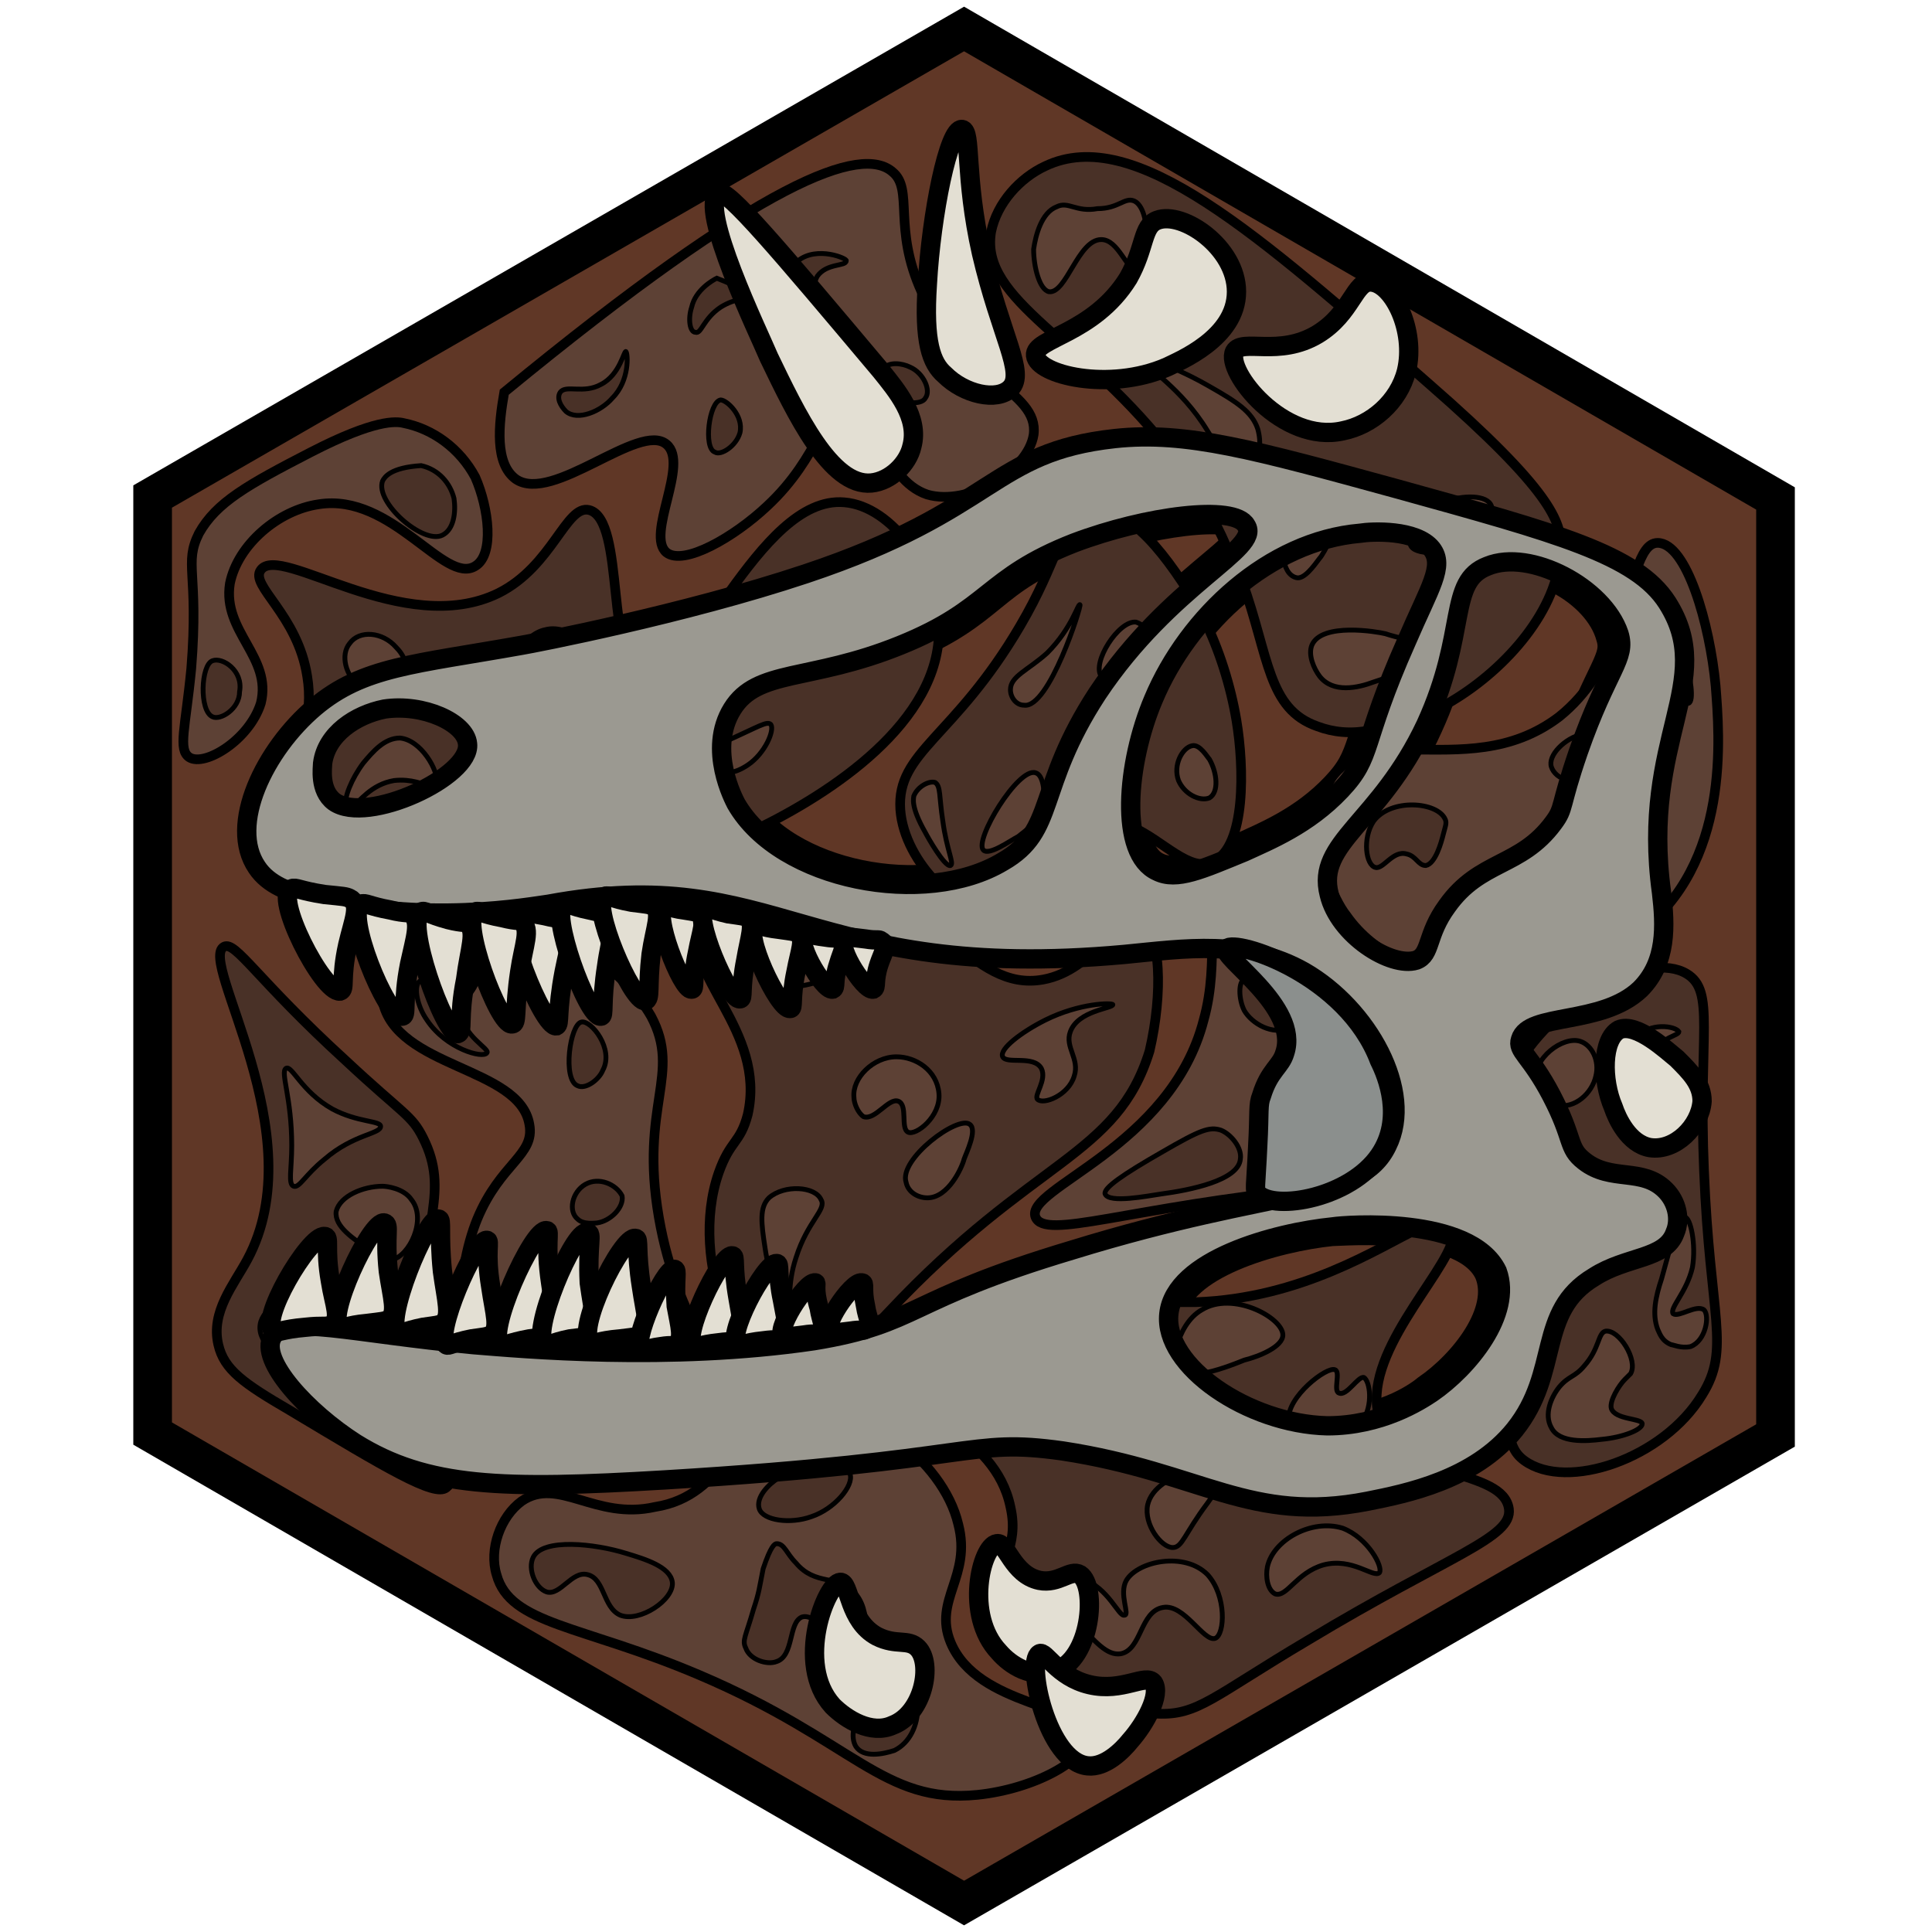 <?xml version="1.0" encoding="utf-8"?>
<!-- Generator: Adobe Illustrator 26.0.3, SVG Export Plug-In . SVG Version: 6.00 Build 0)  -->
<svg version="1.1" xmlns="http://www.w3.org/2000/svg" xmlns:xlink="http://www.w3.org/1999/xlink" x="0px" y="0px"
	 viewBox="0 0 100 100" style="enable-background:new 0 0 100 100;" xml:space="preserve">
<style type="text/css">
	.st0{fill:#603726;stroke:#000000;stroke-width:2;stroke-miterlimit:10;}
	.st1{fill:#5D4135;stroke:#000000;stroke-width:0.5;stroke-miterlimit:10;}
	.st2{fill:#493127;stroke:#000000;stroke-width:0.5;stroke-miterlimit:10;}
	.st3{fill:#493127;stroke:#000000;stroke-width:0.25;stroke-miterlimit:10;}
	.st4{fill:#5D4135;stroke:#000000;stroke-width:0.25;stroke-miterlimit:10;}
	.st5{fill:#9B9991;stroke:#000000;stroke-miterlimit:10;}
	.st6{fill:#8B8F8D;stroke:#000000;stroke-miterlimit:10;}
	.st7{fill:#E3DFD3;stroke:#000000;stroke-miterlimit:10;}
</style>
<g id="Ebene_1">
	<g id="Ebene_1_00000070081453494179332120000015518110432246800057_">
		<path class="st0" d="M91.9,25.8l-42-24.3l-42,24.2l0,48.5l42,24.3l42-24.2L91.9,25.8z M17.3,41.5c-0.8-0.6-0.6-1.8-0.6-2
			c0.2-1.5,1.7-2.5,3.2-2.8c2-0.3,4.2,0.7,4.3,1.8C24.4,40.2,19,42.7,17.3,41.5z M52,44.6c-4,2.4-11.5,1-13.8-3
			c-0.1-0.2-1.5-2.8-0.2-4.9c1.3-2.1,4-1.4,8.7-3.3c4.7-1.9,4.4-3.5,9-5.3c3.7-1.4,8.3-2,8.9-0.9c0.7,1.2-4,3-7.8,8.7
			C53.6,40.8,54.7,43,52,44.6z M59.6,36.2c1.8-4.3,6-8.2,10.7-8.6c0.6-0.1,2.9-0.2,3.7,0.8c0.7,0.9-0.1,2-1.3,4.8
			c-2.4,5.4-1.7,5.9-3.4,7.7c-1.7,1.8-3.7,2.7-5,3.2c-2.2,0.9-3.5,1.5-4.5,1C57.9,44.2,58.3,39.5,59.6,36.2z M74.1,72.1
			c-0.6,0.4-2.6,1.7-5.4,1.7c-4.1-0.1-8.5-3.1-8.2-5.8c0.3-2.8,5.5-4.2,8.5-4.5c0.6-0.1,7.1-0.6,8.5,2.3C78.3,68,76,70.8,74.1,72.1z
			 M81.6,38.9c-1,2.9-0.7,2.9-1.3,3.7c-1.7,2.3-3.8,1.9-5.4,4.2c-1.1,1.5-0.8,2.5-1.6,2.8c-1.3,0.4-4-1.3-4.5-3.4
			c-0.7-2.7,2.6-3.7,5-8.8c2.2-4.8,1.1-7.4,3.2-8.2c2.2-0.9,6,1.1,6.8,3.5C84.1,34.1,83.1,34.6,81.6,38.9z"/>
		<path class="st0" d="M68.9,63.5c-2.9,0.3-8.1,1.7-8.5,4.5c-0.3,2.7,4.1,5.7,8.2,5.8c2.8,0.1,4.8-1.2,5.4-1.7
			c1.9-1.3,4.2-4.1,3.3-6.3C76,62.9,69.5,63.5,68.9,63.5z"/>
		<path class="st0" d="M76.9,29.3c-2,0.8-1,3.4-3.2,8.2c-2.3,5.1-5.6,6.2-5,8.8c0.5,2.1,3.2,3.8,4.5,3.4c0.9-0.3,0.5-1.3,1.6-2.8
			c1.7-2.4,3.8-2,5.4-4.2c0.6-0.8,0.3-0.8,1.3-3.7c1.5-4.3,2.5-4.8,2.1-6.1C82.9,30.3,79.1,28.4,76.9,29.3z"/>
		<path class="st0" d="M72.7,33.2c1.2-2.8,1.9-3.9,1.3-4.8c-0.8-1.1-3.1-0.9-3.7-0.8c-4.7,0.4-8.9,4.3-10.7,8.6
			c-1.4,3.3-1.8,8,0.2,8.9c1,0.5,2.4-0.1,4.5-1c1.3-0.6,3.3-1.4,5-3.2C71,39.1,70.3,38.6,72.7,33.2z"/>
		<path class="st0" d="M64.6,27.2c-0.6-1.1-5.3-0.4-8.9,0.9c-4.7,1.7-4.3,3.4-9,5.3c-4.7,1.9-7.4,1.2-8.7,3.3
			c-1.3,2.1,0.1,4.7,0.2,4.9c2.3,4,9.8,5.4,13.8,3c2.8-1.6,1.6-3.8,4.9-8.7C60.6,30.2,65.3,28.4,64.6,27.2z"/>
		<path class="st0" d="M20,36.7c-1.5,0.3-3,1.3-3.2,2.8c0,0.2-0.2,1.4,0.6,2c1.7,1.2,7.1-1.3,7-3C24.2,37.4,22,36.4,20,36.7z"/>
	</g>
	<path class="st1" d="M43.9,21c1.5,0,1.7,3.8,4.1,4.6c2.1,0.6,5.2-1.2,5.5-3.1c0.3-2.3-3.7-2.9-5.8-7.4c-1.5-3.3-0.4-5.3-1.5-6.2
		c-1.6-1.4-6.6,0.3-20.1,11.4c-0.3,1.7-0.5,3.7,0.6,4.5c1.9,1.3,6.4-3,7.8-1.8c1.2,1-1.1,4.7,0,5.6c0.9,0.7,3.5-0.8,5.2-2.4
		C42.5,23.6,42.6,21,43.9,21z"/>
	<path class="st2" d="M37.9,36.7c1.3-2.1,4-1.4,8.7-3.3c0.8-0.3,1.4-0.6,2-0.9c0,0,0,0,0,0c-0.1-3-2.4-6.3-4.9-6.5
		c-4.5-0.4-7.9,9.8-10.4,9c-2-0.6-0.9-8.1-2.8-8.6c-1.2-0.3-1.9,2.9-4.7,4.3c-4.9,2.4-11.3-2.6-12.3-1.2c-0.6,0.8,1.9,2.3,2.4,5.5
		c0.7,4.2-3,6.2-2.2,8.4c1.2,3.7,13.1,5,23,0.7c0.5-0.2,1.5-0.6,2.6-1.2c-0.4-0.4-0.8-0.9-1.1-1.3C38.1,41.4,36.6,38.8,37.9,36.7z
		 M17.3,41.5c-0.8-0.6-0.6-1.8-0.6-2c0.2-1.5,1.7-2.5,3.2-2.8c2-0.3,4.2,0.7,4.3,1.8C24.4,40.2,19,42.7,17.3,41.5z"/>
	<path class="st2" d="M48.6,32.5c-0.5,0.3-1.2,0.6-2,0.9c-4.7,1.9-7.4,1.2-8.7,3.3c-1.3,2.1,0.1,4.7,0.2,4.9
		c0.3,0.5,0.6,0.9,1.1,1.3C42.9,41.1,48.7,37.4,48.6,32.5z"/>
	<path class="st2" d="M20,36.7c-1.5,0.3-3,1.3-3.2,2.8c0,0.2-0.2,1.4,0.6,2c1.7,1.2,7.1-1.3,7-3C24.2,37.4,22,36.4,20,36.7z"/>
	<path class="st2" d="M76.9,29.3c1-0.4,2.4-0.2,3.7,0.4c0.1-0.5,0.2-0.9,0.2-1.4c0-1.3-0.5-2.9-6.8-8.4C65.1,12.1,58.7,6.4,54.1,8.6
		c-1.3,0.6-2.5,1.9-2.8,3.4c-0.6,3.6,4.8,5.5,9.5,11.7c0.8,1,1.4,2,1.9,3c1,0,1.7,0.2,1.9,0.5c0.2,0.4-0.2,0.9-0.9,1.6
		c0.2,0.5,0.4,0.9,0.5,1.4c1.8-1.4,3.9-2.4,6-2.5c0.6-0.1,2.9-0.2,3.7,0.8c0.7,0.9-0.1,2-1.3,4.8c-1,2.2-1.4,3.6-1.8,4.6
		c1-0.1,2-0.5,3-0.9C75.8,32.5,74.9,30,76.9,29.3z"/>
	<path class="st2" d="M80.6,29.7c-1.3-0.6-2.7-0.8-3.7-0.4c-1.9,0.8-1.1,3.2-2.9,7.6C77,35.5,79.9,32.6,80.6,29.7z"/>
	<path class="st2" d="M70.9,37.8c0.3-1,0.8-2.4,1.8-4.6c1.2-2.8,1.9-3.9,1.3-4.8c-0.8-1.1-3.1-0.9-3.7-0.8c-2.2,0.2-4.3,1.1-6,2.5
		c1.4,3.9,1.3,6.6,3.9,7.5C69,37.9,69.9,38,70.9,37.8z"/>
	<path class="st2" d="M64.6,27.2c-0.2-0.4-0.9-0.5-1.9-0.5c0.4,0.7,0.7,1.4,1,2.1C64.4,28.1,64.8,27.6,64.6,27.2z"/>
	<path class="st2" d="M56.3,26.4c-0.8,0.2-1.1,0.8-1.7,2.2c0.3-0.1,0.7-0.3,1-0.4c1-0.4,2-0.7,3-0.9C57.9,26.6,57,26.2,56.3,26.4z"
		/>
	<path class="st2" d="M59.6,36.2c0.6-1.5,1.5-2.9,2.6-4.2c-0.2-0.5-0.5-1-0.7-1.4c-1.4,1.3-3.1,2.9-4.7,5.3
		c-3.2,4.9-2.1,7.1-4.9,8.7c-1,0.6-2.2,0.9-3.5,1.1c0.9,0.9,2,1.4,2.9,1.3c2.2-0.2,2.4-3.9,5-4.4c0.8-0.2,1.5,0,2.1,0.3
		C58.3,40.9,58.8,38.3,59.6,36.2z"/>
	<path class="st2" d="M62.8,44.6c1.7-0.8,1.6-4.9,1.2-7.3c-0.3-1.8-0.9-3.7-1.7-5.3c-1.1,1.3-2,2.7-2.6,4.2
		c-0.9,2.1-1.3,4.7-1.1,6.6C60.2,43.5,61.6,45.2,62.8,44.6z"/>
	<path class="st2" d="M61.5,30.6c-0.9-1.4-1.8-2.6-2.8-3.4c-1,0.2-2.1,0.6-3,0.9c-0.4,0.1-0.7,0.3-1,0.4c-0.4,0.9-0.9,2.2-1.9,3.9
		c-3.4,5.8-6.4,6.5-6.2,9.5c0.1,1.4,0.9,2.8,1.9,3.8c1.3-0.1,2.5-0.5,3.5-1.1c2.8-1.6,1.6-3.8,4.9-8.7
		C58.4,33.6,60.1,31.9,61.5,30.6z"/>
	<path class="st1" d="M88.8,35.5c-0.3-3.2-1.5-7.4-3-7.4c-1,0-1.2,2.2-2.2,4.6c0,0,0,0.1,0,0.1c0.4,1.3-0.6,1.8-2.1,6.1
		c-1,2.9-0.7,2.9-1.3,3.7c-1.7,2.3-3.8,1.9-5.4,4.2c-1.1,1.5-0.8,2.5-1.6,2.8c-0.2,0.1-0.5,0.1-0.8,0c3.7,1.8,9,1.4,12.4-1.3
		C89.6,44.7,89,38.1,88.8,35.5z"/>
	<path class="st1" d="M70.5,39.1c-0.3,0.7-0.5,1.1-1.2,1.8c-0.3,0.4-0.7,0.7-1,1c-0.2,1.2,0,2.4,0.4,3.6c0.1-1.9,2.4-3.2,4.4-6.7
		C72.1,38.7,71.3,38.8,70.5,39.1z"/>
	<path class="st1" d="M73.3,49.7c0.9-0.3,0.5-1.3,1.6-2.8c1.7-2.4,3.8-2,5.4-4.2c0.6-0.8,0.3-0.8,1.3-3.7c1.5-4.3,2.5-4.8,2.1-6.1
		c0,0,0-0.1,0-0.1c-0.6,1.5-1.5,3.1-3,4.3c-2.5,1.9-5.2,1.7-7.6,1.7c-2,3.6-4.3,4.8-4.4,6.7c0.3,0.7,0.6,1.4,1,1.9
		c0.7,1,1.7,1.8,2.8,2.3C72.8,49.7,73.1,49.7,73.3,49.7z"/>
	<path class="st1" d="M70.5,39.1c-0.6,0.2-1.2,0.6-1.6,1.2c-0.3,0.5-0.5,1-0.6,1.6c0.4-0.3,0.7-0.6,1-1C70,40.2,70.3,39.7,70.5,39.1
		z"/>
	<path class="st2" d="M11.6,49c-1.4,0.7,4.7,9.7,1.2,16.2c-0.7,1.3-1.9,2.7-1.5,4.4c0.3,1.3,1.3,2,3.7,3.4c5,3,7.5,4.5,8.1,4
		c1.1-0.9-1-3.3-1.2-8.9c-0.1-4.8,1.4-6.4,0-9.2c-0.6-1.2-1-1.2-4-4C13.3,50.7,12.2,48.7,11.6,49z"/>
	<path class="st1" d="M20.8,48.5c-0.8,0.7-1.3,2-1,3.3c0.7,3.5,7.1,3.4,7.6,6.4c0.3,1.6-1.5,2-2.7,4.9c-1.1,2.7-1.6,7.8,1.5,10.4
		c3.2,2.7,9,1.7,10.4-0.9c1.2-2.1-1.5-3.8-2.5-9.6c-1-5.8,1.2-7.4-0.4-10.4C31.1,48.1,23.4,46,20.8,48.5z"/>
	<path class="st2" d="M59,47.7c-1.2-0.5-2.3,2.5-5,3c-3.8,0.7-5.5-4.5-11-5c-2.4-0.2-5.8,0.3-6.7,2.2c-1.1,2.5,3.4,5.4,2.4,9.8
		c-0.4,1.5-0.9,1.3-1.5,3c-1.6,4.6,1.1,10.9,3.9,11.3c1.4,0.2,2.2-1.3,4.9-4.1c7.5-8,11.8-8,13.5-13.5C60.2,51.4,60.1,48.2,59,47.7z
		"/>
	<path class="st1" d="M76.2,59.5c1.2-2,0-5.3-1.6-7.1c-1.1-1.2-1.6-1-5.5-3.3c-3.9-2.2-4.7-3.2-5.6-2.8c-1.3,0.6-0.3,3.3-1.2,6.5
		c-1.7,6.6-9.3,8.7-8.7,10.2c0.5,1.2,4.7-0.5,14.5-1.5C72.9,61.1,75.2,61.2,76.2,59.5z"/>
	<path class="st2" d="M88.2,60.6c-0.3-7.1,0.6-9.3-0.9-10.2c-2-1.2-6.7,1.2-8.8,4.8C77.4,57,77.8,58,77.9,67c0.1,6.5-0.1,7.8,1,8.6
		c2.2,1.6,7.2-0.1,9.2-3.4C89.6,69.8,88.5,68.2,88.2,60.6z"/>
	<path class="st1" d="M27,77.7c-1.1,0.8-1.7,2.5-1.3,3.8c0.7,2.6,4.4,2.6,10.5,5.2c8,3.4,9.5,6.7,14.4,6.2c2.9-0.3,5.7-1.8,5.6-3
		c0-1.7-5.6-1.5-7-4.9c-0.9-2.2,1.1-3.4,0.4-6.1c-0.8-3.4-5.1-6.5-8.4-5.9c-3.4,0.6-3.5,4.4-7.3,5C30.8,78.7,28.9,76.4,27,77.7z"/>
	<path class="st2" d="M75.1,63.4c-0.3-0.4-0.9-0.2-1.7,0.2c0.6,0.1,1.3,0.3,1.8,0.5C75.3,63.8,75.2,63.6,75.1,63.4z"/>
	<path class="st2" d="M71.4,73.7c0-0.1,0-0.2-0.1-0.3c-0.8,0.2-1.7,0.4-2.7,0.4c-4.1-0.1-8.5-3.1-8.2-5.8c0-0.2,0.1-0.4,0.2-0.6
		c-3.5-0.2-5.8-1.3-9.5,0.2c-1,0.4-4,1.6-4.1,3.4c-0.2,2.3,4.5,3.1,5.3,7c0.5,2.2-0.8,2.8-0.3,4.9c0.8,3.1,4.4,5.7,7.9,5.8
		c2.1,0.1,2.9-0.9,7.8-3.8c7.3-4.4,10.6-5.3,10.4-6.8C77.8,76,72.7,76.6,71.4,73.7z"/>
	<path class="st2" d="M68.7,73.8c1,0,1.9-0.1,2.7-0.4c-1-3.2,3.4-7.4,3.8-9.3c-0.6-0.2-1.2-0.4-1.8-0.5c-2.1,1-6,3.6-11.5,3.8
		c-0.5,0-0.9,0-1.3,0c-0.1,0.2-0.1,0.4-0.2,0.6C60.1,70.7,64.5,73.7,68.7,73.8z"/>
	<path class="st3" d="M37.1,14.4c-0.2,0.1-1.1,0.6-1.3,1.5c-0.2,0.6-0.1,1.3,0.2,1.3c0.3,0.1,0.4-0.7,1.3-1.3
		c0.8-0.5,1.4-0.4,1.5-0.6C38.7,15.2,38.4,14.9,37.1,14.4z"/>
	<path class="st3" d="M41.3,13.5c-0.5,0.4-0.9,1.2-0.6,1.9c0.3,0.6,1.1,1,1.4,0.7c0.4-0.2-0.2-1.1,0.2-1.8c0.5-0.7,1.5-0.5,1.5-0.8
		C43.9,13.4,42.3,12.7,41.3,13.5z"/>
	<path class="st3" d="M29,20.3c-0.2,0.3,0,0.7,0.3,1c0.6,0.5,1.8,0,2.4-0.7c0.9-0.9,0.8-2.3,0.7-2.4s-0.3,1.2-1.3,1.7
		C30.2,20.4,29.3,19.9,29,20.3z"/>
	<path class="st3" d="M37.3,20.7c-0.6,0.1-0.9,2.5-0.3,2.7c0.3,0.2,1.1-0.3,1.3-1C38.5,21.5,37.6,20.7,37.3,20.7z"/>
	<path class="st3" d="M45.7,19.1c-0.2,0.4,0.1,1,0.4,1.3c0.5,0.5,1.6,0.6,1.8,0.2c0.3-0.4-0.1-1.3-0.8-1.6
		C46.7,18.8,46,18.7,45.7,19.1z"/>
	<path class="st4" d="M18.1,33.3c-0.5,0.6-0.2,1.7,0.5,2.2c0.8,0.5,2,0.3,2.3-0.4c0.3-0.6,0-1.2-0.4-1.6
		C19.8,32.7,18.6,32.6,18.1,33.3z"/>
	<path class="st4" d="M28.2,32.6c-0.5,0.1-1.2,0.6-1.3,1.3c-0.1,0.9,0.6,1.8,1.3,1.8c0.4,0,0.5-0.4,1.3-0.7c0.9-0.4,1.4-0.2,1.5-0.4
		C31.2,34,29.6,32.2,28.2,32.6z"/>
	<path class="st4" d="M22.5,40.7c0,0,0-0.1,0.1-0.2c-0.1,0.1-0.2,0.1-0.3,0.2C22.3,40.8,22.4,40.8,22.5,40.7z"/>
	<path class="st4" d="M17.9,41.9c0.1,0,0.1,0,0.2-0.1c-0.1,0-0.2,0-0.3-0.1C17.9,41.8,17.9,41.8,17.9,41.9z"/>
	<path class="st4" d="M20.7,38.2c-0.8,0-1.4,0.7-1.9,1.3c-0.6,0.8-1,1.8-0.9,2.2c0.1,0,0.2,0,0.3,0.1c0.4-0.3,1-1.2,2.2-1.4
		c0.9-0.1,1.5,0.2,1.9,0.3c0.1-0.1,0.2-0.1,0.3-0.2C22.7,39.9,21.8,38.3,20.7,38.2z"/>
	<path class="st4" d="M28.7,39.2c-0.6-0.3-3.2,3.6-2.7,4.1c0.2,0.2,1.2-0.3,1.7-0.7C29.1,41.4,29.1,39.4,28.7,39.2z"/>
	<path class="st4" d="M44.7,32.2c-0.1-1.1-1.2-2-2.2-2c-1.6,0-3,2.5-2.2,3.8c0.4,0.6,1.2,0.8,1.9,0.8c0.3-0.1,0.6-0.1,1-0.2
		C44.1,34.1,44.8,33.2,44.7,32.2z"/>
	<path class="st4" d="M43.2,34.5c-0.3,0.1-0.7,0.2-1,0.2c0.1,0,0.2,0,0.3,0C42.7,34.7,42.9,34.6,43.2,34.5z"/>
	<path class="st4" d="M37.4,38.4C37.4,38.4,37.4,38.4,37.4,38.4c-1.7,0.7-2.1,0.8-2.1,1c0,0.3,1.1,0.7,2.2,0.6
		C37.4,39.5,37.4,38.9,37.4,38.4z"/>
	<path class="st4" d="M39.9,37.5c-0.2-0.2-0.6,0.1-2.4,0.9c0,0.6,0,1.1,0.1,1.6c0.4,0,0.8-0.2,1.1-0.4C39.6,39,40.1,37.8,39.9,37.5z
		"/>
	<path class="st4" d="M14.8,55.3c-0.3,0.2,0.3,1.5,0.3,4c0,1.2-0.2,2,0.1,2.1c0.3,0.1,0.6-0.6,1.6-1.4c1.5-1.3,2.9-1.3,2.9-1.7
		c0-0.3-1.2-0.2-2.5-0.9C15.6,56.5,15.1,55.1,14.8,55.3z"/>
	<path class="st4" d="M19.8,61.4c-1,0-2.2,0.5-2.4,1.3c-0.1,0.8,0.9,1.4,1.7,2c0.6,0.4,0.8,0.6,1.2,0.5c0.9-0.2,1.8-2.1,1-3.1
		C20.9,61.5,20,61.4,19.8,61.4z"/>
	<path class="st4" d="M13.5,68.4c-0.3,1,0.9,1.9,1.4,1.8c0.7-0.2,1.2-2.2,0.5-2.7C15,67.2,13.8,67.5,13.5,68.4z"/>
	<path class="st4" d="M19.7,67.9c-0.2,0.1-0.1,0.5-0.5,1.3c-0.1,0.2-0.1,0.2-0.1,0.3c0.1,0.3,1.6,0.3,1.8-0.3
		C21.1,68.6,20,67.7,19.7,67.9z"/>
	<path class="st3" d="M27.9,66.5c-0.5,0.2-0.6,2.3,0.5,2.8c0.9,0.4,2.3-0.6,2.2-1.1c0-0.3-0.5-0.3-1.7-1.1
		C28.1,66.6,28,66.4,27.9,66.5z"/>
	<path class="st3" d="M22.7,50.6c-0.3,0.3-0.7,0-1,0.2c-0.3,0.3-0.1,1.3,0.4,2c1,1.5,2.9,2,3.1,1.7c0.2-0.2-1.3-0.9-1.3-2.1
		c0-0.8,0.8-1,0.9-2.1c0-0.4-0.1-1.2-0.5-1.3c-0.4-0.2-1.1,0.2-1.3,0.7C22.8,50.1,22.9,50.4,22.7,50.6z"/>
	<path class="st3" d="M30.1,52.9c-0.6,0.1-1,3-0.2,3.3c0.4,0.2,1.1-0.3,1.3-0.8C31.8,54.3,30.6,52.8,30.1,52.9z"/>
	<path class="st3" d="M30.3,61.3c-0.7,0.4-0.9,1.4-0.4,1.8c0.3,0.3,0.9,0.2,1,0.2c0.7-0.1,1.4-0.8,1.3-1.4
		C31.9,61.3,31,60.9,30.3,61.3z"/>
	<path class="st4" d="M48.4,40.5c-0.3-0.1-0.9,0.2-1.1,0.7c0,0.1-0.2,0.5,0.6,1.9c0.1,0.2,1,1.8,1.3,1.7c0.2-0.1-0.2-0.8-0.4-2.3
		C48.6,41.2,48.7,40.7,48.4,40.5z"/>
	<path class="st4" d="M53.6,40c-0.9-0.3-3.2,3.5-2.7,4c0.3,0.3,1.4-0.5,1.8-0.7c0.5-0.4,1.1-0.8,1.3-1.6C54.1,41,54,40.1,53.6,40z"
		/>
	<path class="st4" d="M54.2,33.8c-1,0.9-1.9,1.2-1.9,1.9c0,0.4,0.3,0.8,0.7,0.8c1.3,0.2,3-5.2,2.9-5.2
		C55.8,31.2,55.5,32.5,54.2,33.8z"/>
	<path class="st4" d="M55.9,38.9c-0.4,0.6-0.1,1.5,0.4,1.6c0.6,0.2,1.8-1.2,1.6-1.8C57.6,38.3,56.4,38.1,55.9,38.9z"/>
	<path class="st4" d="M59.6,33.1c0,0-0.1-0.2-0.2-0.4c-0.7,0.7-1.4,1.6-2.1,2.5c0.3,0.1,0.8,0.1,1,0C59.2,35,59.8,34,59.6,33.1z"/>
	<path class="st4" d="M58.8,32.2c-0.9-0.1-2.3,2.1-1.8,2.8c0.1,0.1,0.2,0.2,0.3,0.2c0.7-1,1.4-1.8,2.1-2.5
		C59.3,32.5,59.1,32.3,58.8,32.2z"/>
	<path class="st4" d="M61.7,38.6c-0.5,0.1-1,1-0.7,1.8c0.3,0.7,1.1,1.1,1.6,0.9c0.5-0.3,0.4-1.3,0-2C62.5,39.2,62.1,38.5,61.7,38.6z
		"/>
	<path class="st4" d="M40,48.5c-0.4,0.7-0.4,1.8,0.2,2.3c1.2,1,5.2-1.2,5-2.2C44.9,47.8,41,46.9,40,48.5z"/>
	<path class="st4" d="M39.8,62c-0.5,0.5-0.4,1.3-0.2,2.6c0.2,1.4,0.8,3,1.1,3c0.3,0,0-1,0.5-2.5c0.6-1.9,1.6-2.5,1.3-3
		C42.2,61.4,40.6,61.3,39.8,62z"/>
	<path class="st4" d="M46.4,54.7c-1.2,0-2.3,1.1-2.2,2.1c0,0.3,0.2,0.8,0.5,1c0.6,0.2,1.3-1,1.8-0.8c0.5,0.2,0.1,1.4,0.5,1.6
		c0.4,0.2,1.7-0.8,1.6-2C48.5,55.4,47.4,54.7,46.4,54.7z"/>
	<path class="st4" d="M54.1,52.8c-1.2,0.6-2.4,1.5-2.2,1.9c0.2,0.4,1.6-0.1,2,0.6c0.3,0.6-0.4,1.4-0.2,1.6c0.3,0.3,1.6-0.2,1.9-1.2
		c0.3-0.9-0.5-1.5-0.2-2.3c0.4-1.1,2.2-1.2,2.2-1.4C57.6,51.9,55.9,51.9,54.1,52.8z"/>
	<path class="st4" d="M50.2,58.2c-0.6-0.5-3.7,1.8-3.3,3C47,61.7,47.5,62,48,62c1.1,0,1.8-1.6,1.9-2C50,59.7,50.6,58.5,50.2,58.2z"
		/>
	<path class="st3" d="M64.4,50.7c-0.3,0.1-0.3,1,0,1.6c0.4,0.7,1.5,1.3,2.3,0.9c0.6-0.3,1-1.1,0.7-1.5c-0.2-0.4-1.1,0-2.2-0.5
		C64.7,50.9,64.6,50.6,64.4,50.7z"/>
	<path class="st3" d="M72.1,54c-0.9-0.1-2,1.2-1.9,2.4c0.1,1.5,2,2.5,2.3,2.2c0.2-0.2-0.7-1-0.4-2.1c0.2-0.8,1-0.9,1-1.6
		C73.1,54.6,72.6,54.1,72.1,54z"/>
	<path class="st3" d="M60.2,59.6c-2.1,1.2-3.1,1.9-3,2.2c0.2,0.5,2.2,0.1,2.9,0c1.5-0.2,4-0.7,4.1-1.8c0.1-0.6-0.5-1.3-1-1.5
		C62.6,58.3,62.1,58.5,60.2,59.6z"/>
	<path class="st3" d="M65.8,56.2c-0.3,0.4-0.4,1-0.1,1.3c0.3,0.3,1,0,1,0c0.7-0.3,1.2-1.2,1-1.6C67.4,55.5,66.3,55.5,65.8,56.2z"/>
	<path class="st3" d="M40.3,76.5c-0.5,0.3-1.2,1-1,1.6c0.2,0.6,1.6,0.8,2.7,0.4c1.2-0.4,2.2-1.6,2-2.2
		C43.6,75.7,41.6,75.6,40.3,76.5z"/>
	<path class="st3" d="M27.6,80.6c-0.3,0.6,0.1,1.6,0.7,1.8c0.7,0.2,1.3-1.1,2.1-0.9c0.9,0.2,0.8,1.7,1.7,2.1c1,0.4,2.8-0.8,2.7-1.7
		c-0.1-0.8-1.4-1.2-2.4-1.5C30.8,79.9,28.1,79.6,27.6,80.6z"/>
	<path class="st3" d="M39,83.3c-0.4,1.4-0.6,1.6-0.4,2c0.2,0.6,1.1,0.9,1.6,0.7c0.9-0.3,0.6-2,1.3-2.3c0.9-0.3,2.1,2.1,2.8,1.8
		c0.6-0.2,0.8-2.2-0.1-3.1c-0.8-0.9-2-0.3-3-1.5c-0.5-0.5-0.6-1-1-1c-0.1,0-0.3,0.1-0.7,1.3C39.3,82.2,39.3,82.4,39,83.3z"/>
	<path class="st3" d="M44.6,88.7c-0.4,0.4-0.6,1.2-0.3,1.7c0.4,0.6,1.4,0.4,2,0.2c0.8-0.4,1.2-1.3,1.2-2.2c-0.1-1.3-1.4-2.3-1.6-2.2
		c-0.2,0.1,0.4,1.2-0.1,1.8C45.5,88.5,45,88.2,44.6,88.7z"/>
	<path class="st4" d="M51.9,69.4c-0.4,0.1-0.6,0.9-0.6,1.6c0.1,1.2,1.2,2.4,1.8,2.2c0.7-0.2,0.3-2,1-2.3c0.7-0.2,1.6,1.4,2.3,1.2
		c0.6-0.2,1.1-1.6,0.4-2.5c-0.6-0.8-1.8-0.8-2.4-0.4c-0.5,0.4-0.5,1-0.9,1.1C52.9,70.4,52.4,69.3,51.9,69.4z"/>
	<path class="st4" d="M60.9,69.8c-0.1,0.5-0.1,0.9,0.2,1.1c0.2,0.3,0.6,0.3,1,0.3C61.6,70.8,61.1,70.3,60.9,69.8z"/>
	<path class="st4" d="M66.4,69.1c0-0.9-2.6-2.3-4.2-1.3c-0.7,0.4-1.1,1.2-1.3,1.9c0.3,0.5,0.7,1,1.2,1.4c0.8-0.1,1.8-0.5,2.3-0.7
		C65.2,70.2,66.4,69.7,66.4,69.1z"/>
	<path class="st4" d="M63.8,76.1c-0.3-0.5-4,0-4.4,1.8c-0.2,1,0.7,2.2,1.3,2.2c0.5,0,0.6-0.7,1.8-2.3C63.4,76.5,63.9,76.3,63.8,76.1
		z"/>
	<path class="st4" d="M69.5,79.1c-1.6-0.5-3.6,0.6-3.9,2c-0.1,0.5,0,1.2,0.4,1.4c0.6,0.2,1.1-1.1,2.5-1.5c1.5-0.4,2.6,0.7,2.9,0.4
		C71.6,81.1,70.8,79.6,69.5,79.1z"/>
	<path class="st4" d="M66.7,73.5c0,0.1,0,0.2,0.1,0.3c0.4,0.9,2.3,1.3,3.3,0.4c0.2-0.2,0.4-0.4,0.5-0.6c-0.6,0.1-1.2,0.2-1.9,0.2
		C68,73.8,67.4,73.7,66.7,73.5z"/>
	<path class="st4" d="M70.6,71.3c-0.3-0.1-0.9,1-1.3,0.8c-0.3-0.1,0.1-1.1-0.2-1.2c-0.4-0.2-2.5,1.4-2.4,2.6
		c0.6,0.1,1.3,0.2,1.9,0.3c0.7,0,1.4,0,1.9-0.2C71.1,72.7,70.9,71.5,70.6,71.3z"/>
	<path class="st4" d="M54.4,81.7c-0.3,0.5,0.7,1.6,1.3,2.2c1,1.1,1.6,1.8,2.3,1.7c1.1-0.2,1-2.2,2.2-2.4c1.1-0.2,2.1,1.8,2.7,1.6
		c0.5-0.2,0.6-2.2-0.4-3.3c-1.2-1.2-3.6-0.7-4.2,0.3c-0.4,0.7,0.2,1.8-0.1,1.8c-0.3,0.1-0.8-1.4-2.2-1.9
		C55.4,81.5,54.6,81.4,54.4,81.7z"/>
	<path class="st4" d="M54.7,10.7c-0.8,0.3-1.1,1.5-1.2,2.2c0,0.9,0.3,2.1,0.8,2.2c0.9,0.1,1.5-2.7,2.7-2.7c0.9,0,1.3,1.6,1.8,1.5
		c0.7-0.2,0.8-3.1-0.1-3.5c-0.5-0.2-0.8,0.4-1.9,0.4C55.7,11,55.3,10.4,54.7,10.7z"/>
	<path class="st4" d="M63,12.8c-0.6-0.3-2.1,0.7-2.2,1.9c0,0.6,0.2,1.4,0.7,1.5c0.6,0.1,1.2-0.6,1.4-1C63.5,14.3,63.5,13,63,12.8z"
		/>
	<path class="st4" d="M73.5,33.8c0-0.3-0.4-0.5-0.8-0.6c0,0,0,0,0,0c-0.3,0.7-0.6,1.3-0.8,1.9C72.8,34.7,73.6,34.2,73.5,33.8z"/>
	<path class="st4" d="M71.1,35.3c0.3-0.1,0.6-0.2,0.9-0.3c0.2-0.5,0.5-1.2,0.8-1.9c0,0,0,0,0,0c-0.4-0.1-0.8-0.2-1.1-0.3
		c-0.4-0.1-3.3-0.6-3.8,0.6c-0.2,0.5,0.1,1.2,0.4,1.6C69,35.9,70.3,35.6,71.1,35.3z"/>
	<path class="st4" d="M77.2,26.2c-0.2-0.6-1.5-0.6-2.5-0.2c-0.9,0.4-1.6,1.2-1.7,1.9c0.4,0.1,0.8,0.3,1,0.6c0,0,0.1,0.1,0.1,0.2
		c0.5,0,1-0.1,1.5-0.4C76.5,27.8,77.4,26.8,77.2,26.2z"/>
	<path class="st4" d="M73,27.8c0,0.2,0,0.3,0,0.4c0.1,0.3,0.6,0.4,1,0.4c0-0.1,0-0.1-0.1-0.2C73.7,28.1,73.4,27.9,73,27.8z"/>
	<path class="st4" d="M59.5,18.8c-0.2,0.3,1.6,1.2,3,3.5c1.1,1.7,1.1,2.9,1.6,2.9c0.6,0,1.4-1.6,1-3c-0.3-0.9-1.1-1.4-2.5-2.2
		C61.4,19.3,59.6,18.5,59.5,18.8z"/>
	<path class="st4" d="M67.9,18.9c-0.4,0.3-0.9,0.8-0.7,1.3c0.1,0.3,0.6,0.4,1,0.5c0.4,0.1,1.1,0.2,1.7-0.2c0.4-0.4,0.8-1,0.6-1.5
		C70.1,18.4,68.7,18.3,67.9,18.9z"/>
	<path class="st4" d="M68.9,27.1c-0.4-0.4-1.8-0.2-2.3,0.7c-0.2,0.3-0.2,0.6-0.2,1c0.8-0.4,1.6-0.7,2.4-0.9
		C69,27.5,69,27.2,68.9,27.1z"/>
	<path class="st4" d="M66.4,28.8c0.1,0.6,0.3,1,0.7,1.1c0.4,0.1,0.9-0.6,1.2-1c0.1-0.1,0.4-0.6,0.6-1.1C68,28.1,67.2,28.4,66.4,28.8
		z"/>
	<path class="st3" d="M71.1,42.5c-0.6,0.9-0.4,2.3,0.1,2.4c0.4,0.1,0.9-0.9,1.6-0.7c0.5,0.1,0.6,0.6,1,0.6c0.5-0.1,0.8-1.2,0.9-1.6
		c0.1-0.4,0.2-0.6,0.1-0.8C74.4,41.5,72,41.3,71.1,42.5z"/>
	<path class="st3" d="M85.3,38.7c-0.3-0.2-0.6,0.1-1.3-0.1c-0.7-0.1-0.8-0.5-1.3-0.6c-0.2,0-0.4,0-0.7,0c-0.1,0.3-0.2,0.6-0.3,0.9
		c-0.2,0.6-0.4,1.1-0.5,1.5c0.2,0,0.4,0.1,0.6,0c0.6-0.1,0.6-0.7,1.2-0.9c1-0.3,2,1.5,2.6,1.2C85.9,40.5,85.9,39,85.3,38.7z"/>
	<path class="st3" d="M81.9,38c-0.9,0.2-1.8,1.1-1.6,1.7c0.1,0.3,0.4,0.6,0.9,0.7c0.1-0.4,0.3-0.9,0.5-1.5
		C81.7,38.6,81.8,38.3,81.9,38z"/>
	<path class="st3" d="M86.1,32.4c-0.1-0.1-0.7-0.5-1-0.2c-0.4,0.3,0,1.3,0.3,1.9c0.2,0.3,0.4,0.6,1,1.3c0.8,1,0.9,1,1,1
		c0.3-0.1,0.1-1.4-0.2-2.4C86.8,32.8,86.3,32.5,86.1,32.4z"/>
	<path class="st3" d="M82.1,45c-0.8-0.3-1.9,1.8-3.1,1.5c-0.5-0.1-0.5-0.5-1.1-0.7c-0.7-0.2-1.8,0-2.3,0.9c-0.4,0.7-0.3,1.7,0.2,2.1
		c0.5,0.4,1.1,0,3-0.4c2.6-0.6,3.4-0.3,3.9-1C83.1,46.5,82.7,45.2,82.1,45z"/>
	<path class="st4" d="M81.8,53.9c-0.9-0.3-2.5,0.9-2.3,2.1c0.1,0.5,0.6,1,1.1,1.2c0.9,0.2,1.8-0.6,2-1.5
		C82.8,54.9,82.4,54.1,81.8,53.9z"/>
	<path class="st4" d="M84.7,53.7c-0.5,0.5-0.4,1.3-0.3,2.8c0.1,1.2,0.2,2.6,0.6,2.7c0.3,0,1-1.1,1-2.3c0-1.2-0.8-1.8-0.4-2.5
		s1.3-0.8,1.3-1C86.7,53.1,85.4,52.9,84.7,53.7z"/>
	<path class="st4" d="M80.1,62.8c-1.1,1.5,0.5,3.8,1,3.8s0.7-2.6,1.1-2.6c0.3,0,0.3,1.3,0.8,1.3c0.5,0.1,1.3-1,1.1-2
		C83.9,62.4,83,62,82.8,62C81.8,61.6,80.6,62,80.1,62.8z"/>
	<path class="st4" d="M80.7,71.8c-0.4,0.5-0.8,1.4-0.4,2.1c0.4,0.8,1.8,0.7,2.6,0.6C84,74.4,85,74,85,73.7c0-0.3-1.4-0.2-1.6-0.8
		c-0.1-0.4,0.4-1.2,0.7-1.5c0.2-0.2,0.2-0.2,0.3-0.3c0.4-0.7-0.6-2.3-1.3-2.2c-0.4,0.1-0.3,0.9-1.1,1.8
		C81.5,71.3,81.2,71.2,80.7,71.8z"/>
	<path class="st4" d="M86,66.2c-0.3,0.9-0.5,1.8-0.2,2.6c0.1,0.2,0.2,0.6,0.7,0.8c0.1,0,0.5,0.2,1,0.1c0.8-0.3,1-1.6,0.7-1.9
		c-0.4-0.3-1.3,0.4-1.6,0.2c-0.2-0.3,0.7-1.1,1-2.4c0.2-1.2-0.1-2.6-0.4-2.6C86.9,62.9,86.6,64,86,66.2z"/>
	<path class="st1" d="M24.6,24.7c-0.8-1.5-2.2-2.5-3.7-2.8c-0.4-0.1-1.5-0.2-4.8,1.5c-3.3,1.7-4.9,2.6-5.8,4.2c-0.8,1.6,0,2-0.4,7
		c-0.3,3.1-0.7,4.2-0.1,4.6c0.8,0.5,3.1-0.9,3.7-2.8c0.6-2.4-2-3.7-1.6-6.2c0.4-2,2.5-3.8,4.6-4.1c3.8-0.6,6.5,4.2,8.1,3.2
		C25.6,28.7,25.3,26.3,24.6,24.7z"/>
	<path class="st3" d="M21.8,24.1c0.9,0.2,1.5,0.9,1.7,1.7c0.1,0.7,0,1.6-0.6,1.9c-1,0.5-3.5-1.7-3.1-2.8
		C19.9,24.7,20.2,24.2,21.8,24.1z"/>
	<path class="st3" d="M11,34.2c-0.6,0.2-0.7,2.6,0,2.9c0.4,0.2,1.4-0.4,1.4-1.3C12.6,34.7,11.5,34,11,34.2z"/>
</g>
<g id="Ebene_2">
	<path class="st5" d="M82,60.1c-0.9-0.7-0.5-1.1-1.7-3.4c-1.1-2.1-1.8-2.3-1.6-2.9c0.4-1.4,4.2-0.7,6.2-2.6c1.4-1.4,1.3-3.3,1.1-5
		c-1.1-8,2.9-10.9,0.3-15c-1.6-2.5-5.7-3.6-14-5.9c-7.3-2-10.9-3-14.6-2.6c-6.4,0.7-6.1,3.7-16,7c-6.3,2.1-14.1,3.6-14.7,3.7
		c-5.6,1-8.2,1.1-10.7,3.2c-2.6,2.2-4.5,6.1-3,8.3c0.6,0.9,1.7,1.3,2.7,1.5c5.8,1.6,11.6,0.5,12.4,0.4c11.9-2.2,13.3,4.1,29.8,2.6
		c3.1-0.3,6.3-0.8,9.3,0.9c3.3,1.9,5.7,6.2,4.3,9c-1.4,2.9-5.6,2.1-16.3,5.4c-8.7,2.6-7.9,3.8-13.4,4.7c-7.5,1.1-15.1,0.4-17.6,0.2
		c-6.4-0.6-9.7-1.6-10.4-0.4c-0.7,1.2,1.8,3.9,4.3,5.5c3.7,2.3,7.6,2.4,16,1.9c16.5-1,15.6-2.2,20.6-1.5c7.2,1.1,9.7,3.8,15.8,2.6
		c2-0.4,5.5-1.1,7.6-3.7c2.4-3,1.1-6.1,4.1-7.9c1.7-1.1,3.7-0.9,4.2-2.3c0.3-0.7,0.1-1.6-0.5-2.2C85,60.4,83.4,61.2,82,60.1z
		 M17.3,41.5c-0.8-0.6-0.6-1.8-0.6-2c0.2-1.5,1.7-2.5,3.2-2.8c2-0.3,4.2,0.7,4.3,1.8C24.4,40.2,19,42.7,17.3,41.5z M56.8,35.9
		c-3.2,4.9-2.1,7.1-4.9,8.7c-4,2.4-11.5,1-13.8-3c-0.1-0.2-1.5-2.8-0.2-4.9c1.3-2.1,4-1.4,8.7-3.3c4.7-1.9,4.4-3.5,9-5.3
		c3.7-1.4,8.3-2,8.9-0.9C65.3,28.4,60.6,30.2,56.8,35.9z M64.4,44.1c-2.2,0.9-3.5,1.5-4.5,1c-2-0.9-1.6-5.6-0.2-8.9
		c1.8-4.3,6-8.2,10.7-8.6c0.6-0.1,2.9-0.2,3.7,0.8c0.7,0.9-0.1,2-1.3,4.8c-2.4,5.4-1.7,5.9-3.4,7.7C67.7,42.7,65.7,43.5,64.4,44.1z
		 M74.1,72.1c-0.6,0.4-2.6,1.7-5.4,1.7c-4.1-0.1-8.5-3.1-8.2-5.8c0.3-2.8,5.5-4.2,8.5-4.5c0.6-0.1,7.1-0.6,8.5,2.3
		C78.3,68,76,70.8,74.1,72.1z M74.9,46.9c-1.1,1.5-0.8,2.5-1.6,2.8c-1.3,0.4-4-1.3-4.5-3.4c-0.7-2.7,2.6-3.7,5-8.8
		c2.2-4.8,1.1-7.4,3.2-8.2c2.2-0.9,6,1.1,6.8,3.5c0.4,1.3-0.6,1.8-2.1,6.1c-1,2.9-0.7,2.9-1.3,3.7C78.7,44.9,76.6,44.5,74.9,46.9z"
		/>
	<path class="st6" d="M63.5,49.1c-0.4,0.4,3.8,3,3,5.4c-0.2,0.7-0.8,0.9-1.2,2.2c-0.2,0.5-0.1,0.8-0.2,2.6c-0.1,2.2-0.2,2.3,0,2.5
		c0.9,0.9,4.8,0.2,6.3-2c1.3-1.9,0.4-4.1,0-4.9C69.7,50.4,63.9,48.6,63.5,49.1z"/>
	<path class="st7" d="M17.6,51.3c-0.9,0.1-3.5-5-2.5-5.3c0.2-0.1,0.4,0.1,1.7,0.3c1,0.1,1.1,0.1,1.3,0.2c0.6,0.3,0.2,1.1-0.1,2.4
		C17.6,50.7,17.9,51.2,17.6,51.3z"/>
	<path class="st7" d="M20.8,52.6c-0.8,0.1-3-5.4-2.1-5.8c0.2-0.1,0.4,0.1,1.5,0.3c0.8,0.2,1,0.1,1.1,0.2c0.5,0.4,0.2,1.2-0.1,2.6
		C20.8,51.9,21.1,52.6,20.8,52.6z"/>
	<path class="st7" d="M23.7,53.5c-0.7,0.1-2.8-5.9-1.9-6.3c0.2-0.1,0.3,0.1,1.4,0.4c0.8,0.2,0.9,0.1,1,0.2c0.5,0.4,0.1,1.3-0.1,2.9
		C23.7,52.7,24,53.4,23.7,53.5z"/>
	<path class="st7" d="M28.8,53.1c-0.7,0.1-3-5.6-2.1-6c0.2-0.1,0.3,0.1,1.5,0.3c0.8,0.2,0.9,0.1,1.1,0.2c0.5,0.4,0.2,1.2-0.1,2.7
		C28.8,52.4,29,53,28.8,53.1z"/>
	<path class="st7" d="M26.5,53c-0.7,0.1-2.7-5.4-1.9-5.8c0.2-0.1,0.3,0.1,1.4,0.3c0.8,0.2,0.9,0.1,1,0.2c0.5,0.4,0.1,1.2-0.1,2.6
		C26.6,52.3,26.8,53,26.5,53z"/>
	<path class="st7" d="M31.1,52.6c-0.7,0.1-2.7-5.5-1.9-5.8c0.2-0.1,0.3,0.1,1.3,0.3c0.8,0.2,0.9,0.1,1,0.2c0.5,0.4,0.1,1.2-0.1,2.7
		C31.1,51.9,31.3,52.6,31.1,52.6z"/>
	<path class="st7" d="M33.4,51.8c-0.7,0.1-2.9-5.1-2.1-5.4c0.2-0.1,0.3,0.1,1.4,0.3c0.8,0.1,0.9,0.1,1.1,0.2
		c0.5,0.3,0.1,1.1-0.1,2.5C33.5,51.1,33.7,51.7,33.4,51.8z"/>
	<path class="st7" d="M35.8,51.2c-0.5,0.1-2.1-4-1.4-4.3c0.1-0.1,0.2,0.1,1,0.2c0.6,0.1,0.7,0.1,0.8,0.2c0.4,0.3,0.1,0.9-0.1,2
		C35.8,50.7,36,51.2,35.8,51.2z"/>
	<path class="st7" d="M38.3,51.7c-0.6,0.1-2.5-4.4-1.8-4.7c0.1-0.1,0.3,0.1,1.2,0.3c0.7,0.1,0.8,0.1,1,0.2c0.4,0.3,0.1,1-0.1,2.2
		C38.3,51.2,38.5,51.7,38.3,51.7z"/>
	<path class="st7" d="M40.9,52.2c-0.6,0.1-2.5-4-1.8-4.3c0.1-0.1,0.3,0.1,1.2,0.2c0.7,0.1,0.8,0.1,1,0.2c0.4,0.3,0.1,0.9-0.1,2
		C40.9,51.7,41.1,52.2,40.9,52.2z"/>
	<path class="st7" d="M43.1,51.2c-0.5,0.1-2.1-2.7-1.4-2.9c0.1,0,0.2,0.1,1,0.2c0.6,0.1,0.7,0,0.8,0.1c0.4,0.2,0.1,0.6-0.1,1.3
		C43.1,50.8,43.3,51.1,43.1,51.2z"/>
	<path class="st7" d="M45.2,51.2c-0.5,0.1-2.1-2.5-1.4-2.7c0.1,0,0.2,0,1,0.1c0.6,0.1,0.7,0,0.8,0.1c0.4,0.2,0.1,0.6-0.1,1.2
		C45.2,50.8,45.4,51.1,45.2,51.2z"/>
	<path class="st7" d="M16.8,64c-0.8-0.1-3.5,4.5-2.6,4.9c0.2,0.1,0.4-0.1,1.6-0.2c0.9-0.1,1,0,1.3-0.1c0.6-0.3,0.2-1,0-2.3
		C16.8,64.6,17.1,64,16.8,64z"/>
	<path class="st7" d="M19.9,63.3c-0.7-0.2-3.1,5-2.3,5.4c0.2,0.1,0.3-0.1,1.4-0.2c0.8-0.1,0.9-0.1,1.1-0.2c0.5-0.3,0.2-1.1,0-2.5
		C19.9,63.9,20.2,63.4,19.9,63.3z"/>
	<path class="st7" d="M22.7,63.1c-0.6-0.2-2.9,5.4-2.1,5.9c0.1,0.1,0.3-0.1,1.3-0.3c0.7-0.1,0.8-0.1,1-0.2c0.5-0.3,0.2-1.2,0-2.7
		C22.7,63.8,22.9,63.1,22.7,63.1z"/>
	<path class="st7" d="M28.3,63.7c-0.7-0.2-3.2,5.4-2.4,5.9c0.2,0.1,0.4-0.1,1.5-0.3c0.8-0.1,0.9-0.1,1.1-0.2c0.5-0.3,0.2-1.2,0-2.7
		C28.2,64.4,28.5,63.7,28.3,63.7z"/>
	<path class="st7" d="M25.2,64.2c-0.6-0.1-2.8,5-2.1,5.4c0.1,0.1,0.3-0.1,1.3-0.3c0.7-0.1,0.8-0.1,1-0.2c0.5-0.3,0.2-1.1,0-2.5
		C25.1,64.8,25.4,64.2,25.2,64.2z"/>
	<path class="st7" d="M30.4,63.8c-0.7-0.2-3,5.3-2.2,5.8c0.2,0.1,0.3-0.1,1.3-0.3c0.8-0.1,0.9-0.1,1-0.2c0.5-0.3,0.2-1.2,0-2.7
		C30.4,64.4,30.7,63.8,30.4,63.8z"/>
	<path class="st7" d="M32.9,64.1c-0.7-0.2-3.2,4.9-2.3,5.4c0.2,0.1,0.3-0.1,1.5-0.2c0.8-0.1,0.9-0.1,1.1-0.2c0.5-0.3,0.2-1.1,0-2.5
		C32.9,64.7,33.1,64.1,32.9,64.1z"/>
	<path class="st7" d="M34.9,65.7c-0.5-0.1-2.3,3.9-1.7,4.2c0.1,0.1,0.2-0.1,1-0.2c0.6-0.1,0.7,0,0.8-0.1c0.4-0.3,0.2-0.9,0-2
		C34.9,66.2,35.1,65.7,34.9,65.7z"/>
	<path class="st7" d="M37.9,65c-0.6-0.1-2.7,4.3-2,4.7c0.1,0.1,0.3-0.1,1.3-0.2c0.7-0.1,0.8,0,1-0.1c0.4-0.3,0.2-1,0-2.2
		C37.9,65.5,38.1,65,37.9,65z"/>
	<path class="st7" d="M40.2,65.4c-0.6-0.1-2.7,3.9-2,4.2c0.1,0.1,0.3-0.1,1.3-0.2c0.7-0.1,0.8,0,1-0.1c0.4-0.2,0.2-0.9,0-2
		C40.2,65.9,40.4,65.4,40.2,65.4z"/>
	<path class="st7" d="M42.2,66.4c-0.5-0.1-2.2,2.6-1.6,2.8c0.1,0,0.2,0,1-0.1c0.6-0.1,0.7,0,0.8-0.1c0.4-0.2,0.1-0.6,0-1.3
		C42.1,66.7,42.3,66.4,42.2,66.4z"/>
	<path class="st7" d="M44.6,66.4c-0.5-0.1-2.2,2.4-1.6,2.6c0.1,0,0.2,0,1-0.1c0.6-0.1,0.7,0,0.8-0.1c0.4-0.2,0.1-0.5,0-1.2
		C44.6,66.7,44.8,66.4,44.6,66.4z"/>
	<path class="st7" d="M51.7,85.5c-1.8-1.9-0.9-5.5-0.1-5.6c0.5-0.1,0.8,1.6,2.2,1.9c1,0.2,1.6-0.6,2.1-0.3c0.9,0.6,0.6,4.4-1.3,5
		C53.4,86.9,52.3,86.2,51.7,85.5z"/>
	<path class="st7" d="M83.8,53.3c-0.9,0.5-0.9,2.6-0.3,4c0.2,0.6,0.8,1.9,1.9,2.1c1.3,0.2,2.6-1.1,2.7-2.4c0-0.9-0.6-1.5-1.3-2.2
		C86.3,54.4,84.7,52.9,83.8,53.3z"/>
	<path class="st7" d="M43.1,88.3c0.7,0.7,2,1.5,3.1,1c1.6-0.6,2.1-3.2,1.3-4c-0.5-0.5-1.1-0.1-2.1-0.6c-1.5-0.8-1.4-2.8-1.9-2.8
		C42.8,81.9,41.1,86.1,43.1,88.3z"/>
	<path class="st7" d="M53.8,85.6c-0.7,0.4,0.4,5.6,2.5,5.8c0.9,0.1,1.8-0.8,2.2-1.3c0.8-0.9,1.6-2.4,1.2-3c-0.4-0.5-1.6,0.5-3.3,0.1
		C54.7,86.8,54.1,85.4,53.8,85.6z"/>
	<path class="st7" d="M63.9,18.2c-0.5,1,2.5,4.8,5.6,4.1c1.5-0.3,2.9-1.5,3.3-3.1c0.5-2.1-0.7-4.5-1.8-4.6c-0.9-0.1-1,1.6-2.8,2.7
		C66.2,18.5,64.3,17.5,63.9,18.2z"/>
	<path class="st7" d="M53.6,18.4c0.1,1,3.8,1.9,6.8,0.6c0.6-0.3,3.6-1.5,3.6-3.9c0-2.3-2.8-4.2-4.1-3.7c-0.8,0.3-0.6,1.4-1.5,3
		C56.6,17.3,53.5,17.5,53.6,18.4z"/>
	<path class="st7" d="M49.8,6.7c-0.7-0.1-1.6,4.4-1.8,8c-0.2,3,0.2,4.1,0.9,4.7c1,1,2.7,1.4,3.4,0.7c0.8-0.8-0.5-2.7-1.5-7
		C49.9,9.1,50.3,6.8,49.8,6.7z"/>
	<path class="st7" d="M37.2,10c0.4-0.3,3.1,2.9,8.4,9.2c0.8,1,2,2.4,1.6,3.9c-0.2,0.9-1.1,1.8-2.1,1.9c-2.1,0.2-3.9-3.6-5.3-6.5
		C39.3,17.3,36.1,10.7,37.2,10z"/>
</g>
</svg>
